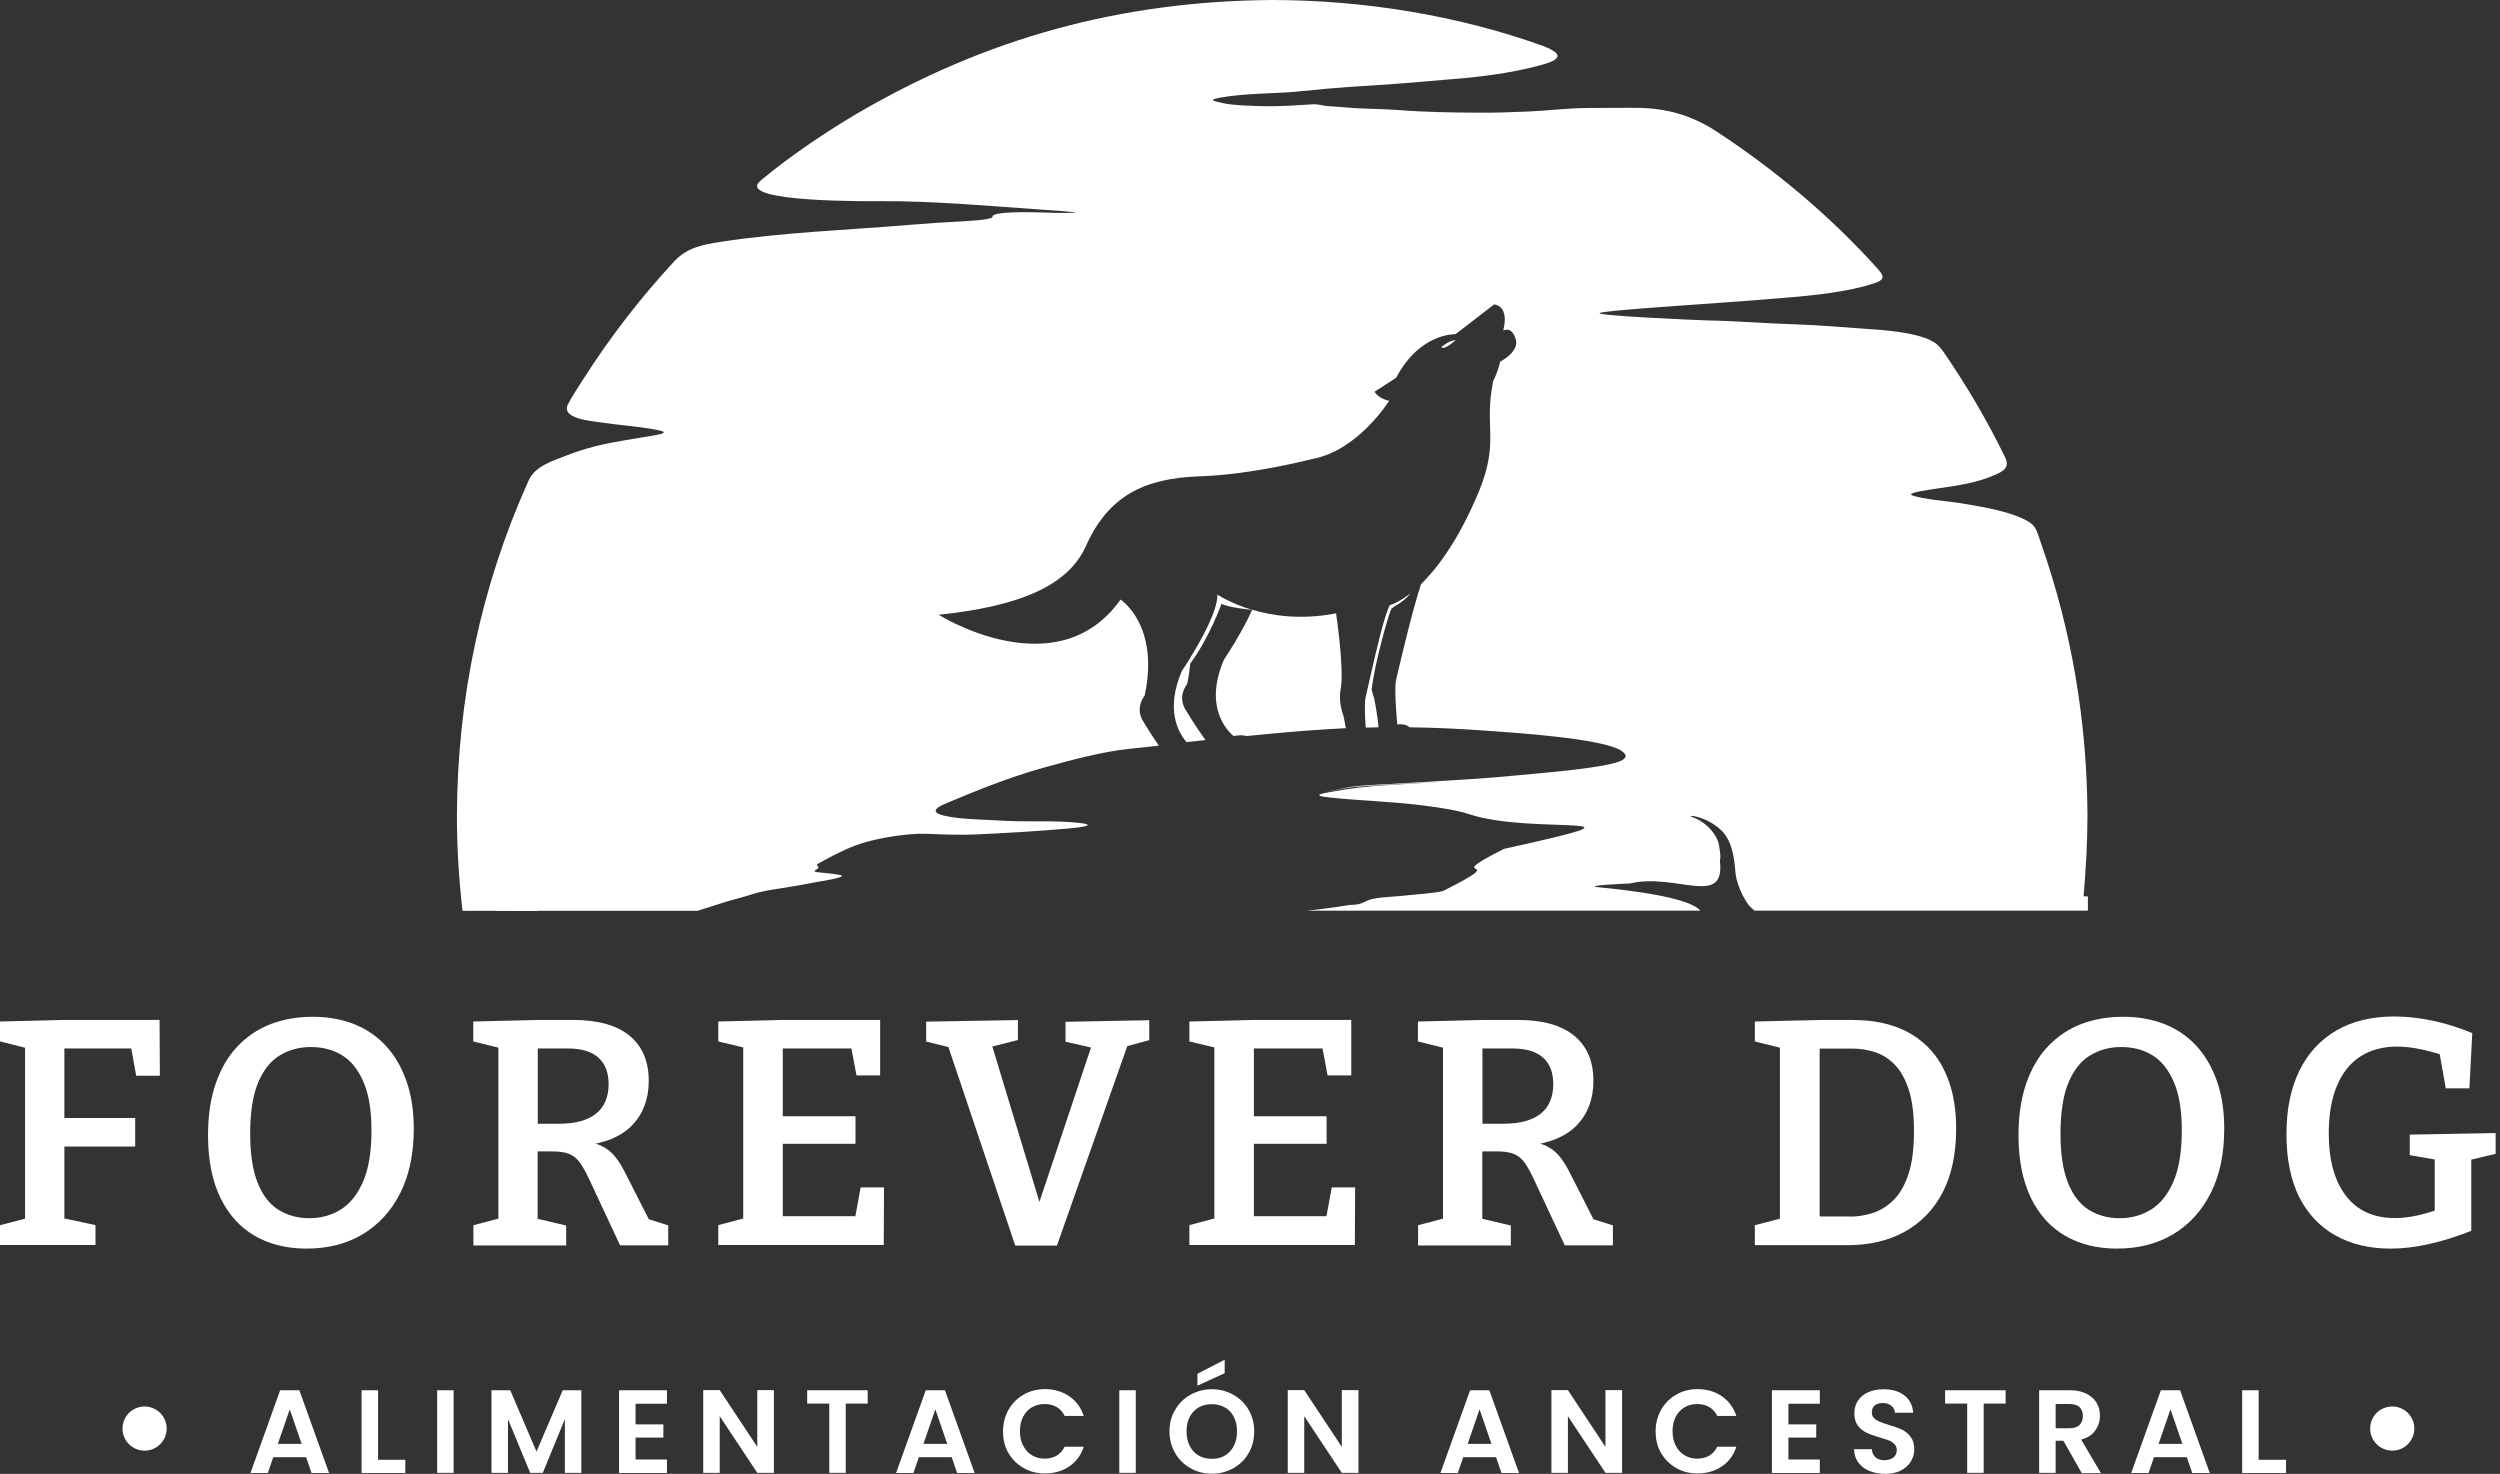 <svg width="497" height="293" viewBox="0 0 497 293" fill="none" xmlns="http://www.w3.org/2000/svg">
<rect x="0" y="0" width="497" height="293" fill="#333333" stroke="none"/>
<path d="M60.853 289.694H54.326L53.243 292.829H49.794L55.694 276.384H59.513L65.413 292.829H61.936L60.853 289.694ZM59.969 287.043L57.603 280.174L55.238 287.043H59.969Z" fill="white"/>
<path d="M75.16 290.207H80.575V292.829H71.882V276.384H75.16V290.207Z" fill="white"/>
<path d="M90.181 276.384V292.801H86.904V276.384H90.181Z" fill="white"/>
<path d="M115.576 276.384V292.801H112.298V282.112L107.909 292.801H105.401L100.983 282.112V292.801H97.705V276.384H101.439L106.655 288.582L111.871 276.384H115.576Z" fill="white"/>
<path d="M126.349 279.063V283.167H131.878V285.789H126.349V290.15H132.591V292.829H123.071V276.384H132.591V279.063H126.349Z" fill="white"/>
<path d="M153.855 292.801H150.548L143.081 281.542V292.801H139.803V276.355H143.081L150.548 287.642V276.355H153.855V292.801Z" fill="white"/>
<path d="M172.495 276.384V279.034H168.134V292.801H164.857V279.034H160.467V276.384H172.495Z" fill="white"/>
<path d="M189.197 289.694H182.67L181.587 292.829H178.139L184.039 276.384H187.858L193.758 292.829H190.28L189.197 289.694ZM188.314 287.043L185.948 280.174L183.582 287.043H188.314Z" fill="white"/>
<path d="M200.512 280.231C201.253 278.949 202.251 277.951 203.505 277.239C204.759 276.526 206.184 276.156 207.751 276.156C209.576 276.156 211.2 276.64 212.568 277.581C213.936 278.521 214.905 279.832 215.447 281.485H211.656C211.286 280.716 210.744 280.117 210.06 279.718C209.376 279.319 208.578 279.12 207.694 279.12C206.725 279.12 205.899 279.348 205.129 279.775C204.388 280.231 203.818 280.858 203.391 281.657C202.963 282.483 202.764 283.424 202.764 284.535C202.764 285.618 202.963 286.559 203.391 287.385C203.818 288.212 204.388 288.839 205.129 289.295C205.87 289.751 206.725 289.979 207.694 289.979C208.578 289.979 209.376 289.78 210.06 289.381C210.744 288.982 211.257 288.383 211.656 287.613H215.447C214.905 289.295 213.936 290.606 212.568 291.518C211.2 292.459 209.576 292.915 207.723 292.915C206.155 292.915 204.73 292.573 203.476 291.832C202.222 291.119 201.225 290.122 200.483 288.867C199.742 287.613 199.4 286.16 199.4 284.535C199.429 282.968 199.771 281.514 200.512 280.231Z" fill="white"/>
<path d="M225.792 276.384V292.801H222.515V276.384H225.792Z" fill="white"/>
<path d="M236.681 291.889C235.399 291.176 234.373 290.179 233.632 288.896C232.891 287.613 232.492 286.16 232.492 284.564C232.492 282.968 232.862 281.514 233.632 280.26C234.373 278.977 235.399 277.98 236.681 277.267C237.964 276.555 239.389 276.184 240.928 276.184C242.467 276.184 243.892 276.555 245.175 277.267C246.458 277.98 247.455 278.977 248.225 280.26C248.966 281.543 249.336 282.968 249.336 284.564C249.336 286.188 248.966 287.613 248.225 288.896C247.484 290.179 246.458 291.176 245.175 291.889C243.892 292.601 242.467 292.972 240.928 292.972C239.389 292.972 237.964 292.63 236.681 291.889ZM243.522 289.352C244.263 288.896 244.862 288.269 245.289 287.442C245.717 286.616 245.916 285.647 245.916 284.564C245.916 283.481 245.717 282.512 245.289 281.685C244.862 280.858 244.291 280.231 243.522 279.804C242.781 279.376 241.897 279.148 240.9 279.148C239.902 279.148 239.047 279.376 238.278 279.804C237.508 280.231 236.938 280.887 236.51 281.685C236.083 282.483 235.883 283.481 235.883 284.564C235.883 285.647 236.083 286.616 236.51 287.442C236.938 288.269 237.537 288.925 238.278 289.352C239.047 289.808 239.902 290.008 240.9 290.008C241.897 290.036 242.781 289.808 243.522 289.352ZM243.465 272.992L238.05 275.472V273.106L243.465 270.313V272.992Z" fill="white"/>
<path d="M270.028 292.801H266.751L259.283 281.542V292.801H256.005V276.355H259.283L266.751 287.642V276.355H270.057V292.801H270.028Z" fill="white"/>
<path d="M297.417 289.694H290.89L289.807 292.829H286.358L292.258 276.384H296.078L301.978 292.829H298.5L297.417 289.694ZM296.505 287.043L294.14 280.174L291.774 287.043H296.505Z" fill="white"/>
<path d="M322.472 292.801H319.166L311.699 281.542V292.801H308.421V276.355H311.699L319.166 287.642V276.355H322.472V292.801Z" fill="white"/>
<path d="M330.252 280.231C330.993 278.949 331.99 277.951 333.244 277.239C334.498 276.526 335.924 276.156 337.491 276.156C339.315 276.156 340.94 276.64 342.308 277.581C343.676 278.521 344.645 279.832 345.187 281.485H341.396C341.025 280.716 340.484 280.117 339.8 279.718C339.116 279.319 338.318 279.12 337.434 279.12C336.465 279.12 335.639 279.348 334.869 279.775C334.128 280.231 333.558 280.858 333.13 281.657C332.703 282.483 332.503 283.424 332.503 284.535C332.503 285.618 332.703 286.559 333.13 287.385C333.558 288.212 334.128 288.839 334.869 289.295C335.61 289.751 336.465 289.979 337.434 289.979C338.318 289.979 339.116 289.78 339.8 289.381C340.484 288.982 340.997 288.383 341.396 287.613H345.187C344.645 289.295 343.676 290.606 342.308 291.518C340.94 292.459 339.315 292.915 337.463 292.915C335.895 292.915 334.47 292.573 333.216 291.832C331.962 291.119 330.964 290.122 330.223 288.867C329.482 287.613 329.14 286.16 329.14 284.535C329.14 282.968 329.511 281.514 330.252 280.231Z" fill="white"/>
<path d="M355.535 279.063V283.167H361.064V285.789H355.535V290.15H361.776V292.829H352.257V276.384H361.776V279.063H355.535Z" fill="white"/>
<path d="M371.58 292.402C370.668 292.003 369.927 291.432 369.414 290.72C368.873 289.979 368.616 289.124 368.587 288.098H372.122C372.179 288.782 372.407 289.295 372.834 289.694C373.262 290.093 373.86 290.292 374.601 290.292C375.371 290.292 375.969 290.093 376.425 289.751C376.853 289.38 377.081 288.896 377.081 288.297C377.081 287.813 376.939 287.414 376.625 287.1C376.34 286.787 375.969 286.53 375.513 286.359C375.057 286.188 374.459 285.989 373.661 285.761C372.606 285.447 371.723 285.134 371.067 284.82C370.412 284.507 369.813 284.051 369.357 283.424C368.872 282.797 368.644 281.97 368.644 280.944C368.644 279.975 368.901 279.12 369.386 278.407C369.87 277.695 370.554 277.125 371.438 276.754C372.321 276.383 373.319 276.184 374.459 276.184C376.14 276.184 377.537 276.583 378.592 277.41C379.646 278.236 380.245 279.376 380.33 280.858H376.71C376.682 280.288 376.454 279.832 375.998 279.462C375.542 279.091 374.972 278.92 374.231 278.92C373.575 278.92 373.062 279.091 372.692 279.405C372.321 279.718 372.122 280.203 372.122 280.83C372.122 281.257 372.264 281.628 372.549 281.913C372.834 282.198 373.205 282.426 373.632 282.625C374.06 282.796 374.658 283.025 375.456 283.253C376.511 283.566 377.395 283.88 378.079 284.193C378.763 284.507 379.333 284.991 379.817 285.618C380.302 286.245 380.558 287.072 380.558 288.098C380.558 288.981 380.33 289.779 379.874 290.549C379.418 291.29 378.763 291.889 377.879 292.345C376.995 292.801 375.969 293 374.744 293C373.518 292.972 372.492 292.772 371.58 292.402Z" fill="white"/>
<path d="M398.715 276.384V279.034H394.354V292.801H391.076V279.034H386.687V276.384H398.715Z" fill="white"/>
<path d="M413.819 292.801L410.2 286.416H408.661V292.801H405.383V276.384H411.539C412.822 276.384 413.876 276.612 414.788 277.068C415.672 277.524 416.356 278.122 416.812 278.892C417.268 279.661 417.468 280.516 417.468 281.457C417.468 282.54 417.154 283.509 416.527 284.393C415.9 285.276 414.96 285.875 413.734 286.188L417.667 292.858H413.819V292.801ZM408.661 283.937H411.425C412.309 283.937 412.993 283.709 413.42 283.281C413.848 282.854 414.076 282.255 414.076 281.485C414.076 280.744 413.848 280.146 413.42 279.747C412.993 279.319 412.309 279.12 411.425 279.12H408.661V283.937Z" fill="white"/>
<path d="M434.741 289.694H428.214L427.131 292.829H423.682L429.582 276.384H433.401L439.301 292.829H435.824L434.741 289.694ZM433.857 287.043L431.492 280.174L429.126 287.043H433.857Z" fill="white"/>
<path d="M449.047 290.207H454.463V292.829H445.741V276.384H449.019V290.207H449.047Z" fill="white"/>
<path d="M30.423 288.056C32.663 287.128 33.726 284.56 32.799 282.321C31.871 280.081 29.303 279.017 27.064 279.945C24.824 280.873 23.76 283.441 24.688 285.68C25.616 287.92 28.183 288.983 30.423 288.056Z" fill="white"/>
<path d="M477.258 288.054C479.497 287.126 480.561 284.558 479.633 282.319C478.705 280.079 476.138 279.015 473.898 279.943C471.658 280.871 470.595 283.439 471.523 285.678C472.45 287.918 475.018 288.981 477.258 288.054Z" fill="white"/>
<path d="M208.747 90.522C208.091 88.783 207.493 87.472 207.493 87.472C207.493 87.472 208.006 88.869 208.747 90.522Z" fill="white"/>
<path d="M0 247.539V243.577L5.871 242.038L4.988 243.178V206.924L6.128 208.577L0 207.038V203.076L12.683 202.762H31.723L31.78 213.85H27.077L25.937 207.551L27.39 208.434H11.515L12.797 207.152V223.398L11.515 222.258H26.877V227.93H11.515L12.797 226.647V243.15L11.771 242.01L18.982 243.549V247.511H0V247.539Z" fill="white"/>
<path d="M60.908 248.223C57.003 248.223 53.583 247.368 50.647 245.687C47.711 243.976 45.431 241.468 43.807 238.105C42.182 234.742 41.355 230.609 41.355 225.678C41.355 221.773 41.868 218.353 42.895 215.389C43.921 212.425 45.346 209.974 47.227 208.007C49.108 206.04 51.303 204.558 53.811 203.589C56.347 202.62 59.141 202.136 62.19 202.136C65.155 202.136 67.862 202.62 70.314 203.561C72.765 204.53 74.845 205.926 76.612 207.807C78.379 209.689 79.748 211.997 80.745 214.762C81.743 217.527 82.256 220.719 82.256 224.396C82.256 229.412 81.344 233.687 79.548 237.222C77.752 240.784 75.244 243.492 72.052 245.401C68.888 247.283 65.183 248.223 60.908 248.223ZM61.506 242.181C63.786 242.181 65.867 241.611 67.72 240.471C69.572 239.331 71.055 237.478 72.166 234.941C73.278 232.405 73.848 228.984 73.848 224.738C73.848 220.776 73.335 217.584 72.28 215.133C71.225 212.681 69.829 210.914 68.033 209.803C66.238 208.691 64.157 208.15 61.791 208.15C59.54 208.15 57.488 208.691 55.635 209.803C53.782 210.914 52.357 212.738 51.303 215.247C50.248 217.783 49.735 221.175 49.735 225.422C49.735 229.383 50.22 232.576 51.189 235.055C52.158 237.535 53.526 239.331 55.293 240.471C57.117 241.611 59.169 242.181 61.506 242.181Z" fill="white"/>
<path d="M94.113 247.539V243.577L100.155 241.981L99.072 243.577V206.924L100.526 208.634L94.085 207.038V203.076L107.224 202.762H113.865C118.824 202.762 122.586 203.789 125.152 205.898C127.688 207.978 128.971 210.971 128.971 214.876C128.971 218.439 127.888 221.374 125.693 223.683C123.499 225.963 120.107 227.36 115.518 227.816V226.932C117.171 227.018 118.539 227.303 119.594 227.816C120.648 228.329 121.532 229.013 122.244 229.896C122.957 230.78 123.612 231.806 124.24 233.06L129.398 243.207L127.175 241.81L132.847 243.606V247.567H123.27L117.485 235.198C116.715 233.488 116.031 232.205 115.404 231.293C114.777 230.381 114.036 229.754 113.095 229.383C112.183 229.013 110.901 228.87 109.247 228.899H105.542L106.882 227.759V243.634L105.799 242.038L112.554 243.634V247.596H94.113V247.539ZM106.939 225.364L105.599 223.398H111.129C114.349 223.398 116.801 222.742 118.482 221.403C120.164 220.063 120.99 218.096 120.99 215.503C120.99 213.251 120.335 211.513 118.995 210.287C117.656 209.061 115.603 208.434 112.839 208.434H105.571L106.91 207.237V225.364H106.939Z" fill="white"/>
<path d="M171.097 236.053H175.743L175.686 247.511H142.794V243.549L148.837 241.953L147.754 243.549V206.895L148.837 208.491L142.794 207.038V203.076L155.478 202.762H174.973V213.793H170.27L169.045 207.294L170.584 208.434H154.338L155.62 207.152V223.198L154.338 221.916H170.071V227.388H154.338L155.62 225.992V243.064L154.338 241.782H171.353L169.814 243.064L171.097 236.053Z" fill="white"/>
<path d="M201.821 247.596L188.197 207.123L190.05 208.52L184.122 207.066V203.104L202.363 202.791V206.753L195.864 208.406L196.805 206.496L207.18 240.727H206.04L217.326 206.952L217.953 208.491L211.825 207.095V203.133L228.471 202.819V206.781L222.599 208.377L224.452 206.981L210.115 247.625H201.821V247.596Z" fill="white"/>
<path d="M264.754 236.053H269.399L269.342 247.511H236.451V243.549L242.494 241.953L241.411 243.549V206.895L242.494 208.491L236.451 207.038V203.076L249.135 202.762H268.63V213.793H263.927L262.701 207.294L264.241 208.434H247.994L249.277 207.152V223.198L247.994 221.916H263.728V227.388H247.994L249.277 225.992V243.064L247.994 241.782H265.01L263.471 243.064L264.754 236.053Z" fill="white"/>
<path d="M281.913 247.539V243.577L287.955 241.981L286.872 243.577V206.924L288.326 208.634L281.884 207.038V203.076L295.024 202.762H301.665C306.624 202.762 310.386 203.789 312.951 205.898C315.488 207.978 316.771 210.971 316.771 214.876C316.771 218.439 315.688 221.374 313.493 223.683C311.298 225.963 307.906 227.36 303.318 227.816V226.932C304.971 227.018 306.339 227.303 307.393 227.816C308.448 228.329 309.332 229.013 310.044 229.896C310.757 230.78 311.412 231.806 312.039 233.06L317.198 243.207L314.975 241.81L320.647 243.606V247.567H311.07L305.284 235.198C304.515 233.488 303.831 232.205 303.204 231.293C302.577 230.381 301.836 229.754 300.895 229.383C299.983 229.013 298.7 228.87 297.047 228.899H293.342L294.682 227.759V243.634L293.599 242.038L300.353 243.634V247.596H281.913V247.539ZM294.71 225.364L293.37 223.398H298.928C302.149 223.398 304.6 222.742 306.282 221.403C307.964 220.063 308.79 218.096 308.79 215.503C308.79 213.251 308.135 211.513 306.795 210.287C305.455 209.061 303.403 208.434 300.638 208.434H293.37L294.71 207.237V225.364Z" fill="white"/>
<path d="M368.643 202.791C371.664 202.791 374.4 203.247 376.88 204.131C379.359 205.014 381.497 206.382 383.293 208.178C385.088 209.973 386.456 212.225 387.425 214.933C388.394 217.64 388.879 220.776 388.879 224.395C388.879 229.44 387.967 233.687 386.171 237.107C384.376 240.528 381.839 243.121 378.618 244.888C375.398 246.655 371.635 247.539 367.332 247.539H348.862V243.577L354.99 241.981L353.85 243.577V206.924L355.047 208.577L348.862 207.038V203.076L362.486 202.762H368.643V202.791ZM367.759 241.867C369.327 241.867 370.866 241.611 372.348 241.126C373.83 240.641 375.198 239.786 376.424 238.589C377.649 237.392 378.647 235.682 379.388 233.459C380.129 231.236 380.499 228.414 380.499 224.908C380.499 221.517 380.157 218.724 379.445 216.586C378.732 214.448 377.82 212.795 376.652 211.627C375.483 210.458 374.2 209.631 372.775 209.175C371.35 208.719 369.897 208.463 368.415 208.463H360.463L361.745 207.18V243.121L360.463 241.839H367.759V241.867Z" fill="white"/>
<path d="M420.83 248.223C416.925 248.223 413.505 247.368 410.569 245.687C407.634 243.976 405.354 241.468 403.729 238.105C402.104 234.742 401.278 230.609 401.278 225.678C401.278 221.773 401.791 218.353 402.817 215.389C403.843 212.425 405.268 209.974 407.149 208.007C409.03 206.04 411.225 204.558 413.733 203.589C416.241 202.62 419.063 202.136 422.113 202.136C425.077 202.136 427.785 202.62 430.236 203.561C432.687 204.53 434.768 205.926 436.535 207.807C438.302 209.689 439.67 211.997 440.668 214.762C441.665 217.527 442.178 220.719 442.178 224.396C442.178 229.412 441.266 233.687 439.47 237.222C437.675 240.784 435.167 243.492 431.974 245.401C428.782 247.283 425.077 248.223 420.83 248.223ZM421.4 242.181C423.68 242.181 425.761 241.611 427.614 240.471C429.466 239.331 430.948 237.478 432.06 234.941C433.171 232.405 433.742 228.984 433.742 224.738C433.742 220.776 433.228 217.584 432.174 215.133C431.119 212.681 429.723 210.914 427.927 209.803C426.132 208.691 424.051 208.15 421.685 208.15C419.434 208.15 417.381 208.691 415.529 209.803C413.676 210.914 412.251 212.738 411.196 215.247C410.142 217.783 409.629 221.175 409.629 225.422C409.629 229.383 410.113 232.576 411.082 235.055C412.052 237.535 413.42 239.331 415.187 240.471C417.011 241.611 419.063 242.181 421.4 242.181Z" fill="white"/>
<path d="M475.241 248.223C471.08 248.223 467.432 247.368 464.325 245.629C461.218 243.891 458.796 241.354 457.085 237.991C455.404 234.599 454.549 230.438 454.549 225.479C454.549 220.548 455.404 216.358 457.114 212.852C458.824 209.375 461.304 206.696 464.496 204.843C467.688 202.991 471.536 202.078 476.011 202.078C478.434 202.078 480.942 202.363 483.564 202.905C486.186 203.447 488.808 204.273 491.487 205.385L490.917 216.358H486.214L484.875 208.776L486.072 209.917C484.447 209.375 482.823 208.919 481.17 208.577C479.516 208.235 477.977 208.064 476.524 208.064C473.674 208.064 471.251 208.719 469.227 210.031C467.204 211.342 465.665 213.28 464.582 215.873C463.498 218.439 462.957 221.602 462.957 225.336C462.957 230.637 464.097 234.77 466.377 237.734C468.657 240.699 471.907 242.152 476.153 242.152C477.521 242.152 478.918 241.981 480.4 241.668C481.854 241.354 483.393 240.927 484.96 240.357L484.02 242.01V229.326L485.302 230.723L479.06 229.64V225.564L496.133 225.251V229.383L490.461 230.723L491.288 229.326V244.689C488.409 245.829 485.616 246.712 482.908 247.311C480.172 247.938 477.607 248.223 475.241 248.223Z" fill="white"/>
<path fill-rule="evenodd" clip-rule="evenodd" d="M271.511 144.647C272.366 144.619 273.193 144.59 274.048 144.59C273.82 141.769 273.164 138.748 273.164 138.748C272.936 138.177 272.794 137.607 272.68 137.094C273.279 131.907 275.872 122.758 276.499 121.276C276.898 120.364 278.523 120.278 280.461 117.913C277.953 119.879 276.3 120.307 276.3 120.307C275.274 122.102 273.592 129.342 272.48 134.244C271.996 136.382 271.625 138.063 271.483 138.633C271.226 139.688 271.34 142.481 271.511 144.647Z" fill="white"/>
<path fill-rule="evenodd" clip-rule="evenodd" d="M286.501 69.032C287.243 69.573 288.782 68.091 289.409 67.607C287.984 67.692 286.501 69.032 286.501 69.032Z" fill="white"/>
<path fill-rule="evenodd" clip-rule="evenodd" d="M236.653 130.71C236.624 131.137 236.624 131.565 236.567 131.992C240.529 126.606 242.838 120.022 242.838 120.022C244.092 120.791 248.937 121.247 248.937 121.247C244.548 119.936 242.011 118.198 242.011 118.198C242.125 121.304 238.79 127.261 236.653 130.71Z" fill="white"/>
<path fill-rule="evenodd" clip-rule="evenodd" d="M414.987 162.033C414.902 143.593 411.909 125.579 405.81 108.165C404.727 105.058 404.869 104.289 401.734 102.92C398.371 101.438 393.126 100.583 389.421 99.985C387.055 99.614 384.376 99.443 382.153 98.987C380.243 98.588 378.448 98.275 381.811 97.648C386.656 96.764 391.502 96.536 396.148 94.598C398.057 93.8 399.71 93.116 398.57 90.807C394.922 83.368 390.903 76.528 386.2 69.716C385.744 69.117 385.345 68.661 384.747 68.205C381.583 66.01 374.144 65.583 370.296 65.326C366.106 65.041 361.66 64.642 357.47 64.5C351.485 64.329 345.471 63.816 339.514 63.702C337.348 63.645 317.682 62.79 317.995 62.248C318.252 61.792 335.752 60.652 337.548 60.51C343.305 60.111 349.062 59.683 354.82 59.199C360.235 58.771 367.503 58.03 372.576 56.32C374.486 55.664 374.743 55.123 373.46 53.641C363.912 42.924 352.34 33.29 340.312 25.538C335.125 22.431 330.166 21.348 324.18 21.433C321.444 21.462 318.822 21.462 316.086 21.462C311.839 21.462 307.906 22.003 303.716 22.174C300.581 22.317 297.075 22.431 293.94 22.402C288.61 22.374 283.08 22.288 277.751 21.861C274.444 21.604 271.11 21.69 267.86 21.376C266.521 21.262 265.352 21.177 264.041 21.091C262.559 21.006 262.245 20.635 260.735 20.749C257.571 20.949 254.864 21.148 251.671 21.12C249.79 21.091 244.802 20.949 243.092 20.493C241.895 20.179 239.729 19.951 242.437 19.438C247.738 18.441 253.581 18.697 258.996 18.099C265.295 17.415 271.452 17.073 277.751 16.645C281.228 16.417 284.591 16.047 288.04 15.79C293.797 15.363 300.011 14.593 305.597 13.139C309.188 12.199 311.953 11.144 306.794 9.149C289.778 3.021 270.996 0.029 252.925 0C222.856 0.228 196.064 7.496 170.099 22.745C163.999 26.364 156.845 31.181 151.402 35.741L151.031 36.083C146.357 40.359 174.089 39.988 175.229 39.988C185.575 39.96 195.551 40.872 205.84 41.584C206.524 41.641 215.673 42.211 213.479 42.297C211.142 42.411 208.348 42.268 205.983 42.211C205.242 42.211 197.119 41.955 197.318 43.095C197.432 43.75 191.361 43.978 190.763 44.035C187.428 44.206 184.321 44.406 180.958 44.691C168.503 45.746 155.591 46.173 143.279 48.083C139.801 48.624 136.752 49.166 134.186 51.788C127.431 59.084 121.418 66.837 116.059 75.217C115.204 76.556 113.494 79.15 112.867 80.461C111.556 83.283 117.741 83.71 119.394 83.967C123.071 84.537 127.203 84.765 130.795 85.506C133.217 85.99 131.194 86.332 130.196 86.532C128.172 86.902 126.234 87.159 124.211 87.529C119.736 88.299 116.601 88.983 112.325 90.665C109.646 91.719 106.369 92.688 105.086 95.538C95.595 116.573 90.921 139.061 90.835 162.09C90.835 168.503 91.234 174.859 91.947 181.073C117.142 181.073 81.714 181.13 106.91 181.101C106.967 181.101 107.024 181.073 107.081 181.073H138.633C140.143 180.588 141.654 180.161 143.136 179.648C145.188 178.964 147.24 178.508 149.292 177.852C151.544 177.111 153.625 176.854 155.962 176.484C158.157 176.142 160.237 175.743 162.403 175.344C163.116 175.201 167.306 174.574 167.42 174.118C166.907 173.748 163.686 173.548 162.859 173.434C162.375 173.377 161.434 173.292 162.289 172.864C163.287 172.38 162.09 172.209 162.546 171.753C162.603 171.696 165.367 170.213 165.653 170.071C166.451 169.672 167.249 169.301 168.018 168.931C170.612 167.705 173.405 166.993 176.198 166.48C178.763 166.024 181.842 165.653 184.435 165.767C187.798 165.91 190.791 166.024 194.154 165.881C200.282 165.596 206.581 165.226 212.681 164.684C213.906 164.57 218.894 164.029 214.362 163.573C211.997 163.316 208.975 163.259 206.553 163.288C203.817 163.288 201.337 163.288 198.601 163.117C195.465 162.917 192.045 162.917 188.967 162.404C185.091 161.777 185.062 160.865 188.654 159.468C193.128 157.587 197.632 155.763 202.22 154.224C204.073 153.597 205.954 153.027 207.835 152.514C212.738 151.146 219.293 149.407 224.281 148.894C226.305 148.695 228.357 148.466 230.38 148.238C228.756 145.901 227.388 143.593 227.388 143.593C225.45 140.743 227.559 138.291 227.559 138.291C230.58 124.24 222.77 119.195 222.77 119.195C210.115 137.009 186.601 122.216 186.601 122.216C202.22 120.592 212.253 116.63 215.844 108.621C220.291 98.674 227.302 95.082 238.532 94.683C248.793 94.398 260.934 91.235 260.934 91.235C270.027 89.553 276.154 79.691 276.154 79.691C273.789 79.121 273.276 77.867 273.276 77.867L277.551 75.103C282.282 66.124 289.351 66.438 289.351 66.438L297.046 60.51C300.153 60.994 298.899 65.44 298.899 65.44V65.554L298.927 65.725C300.495 64.87 301.208 67.094 301.208 67.094C302.433 69.801 298.243 71.882 298.243 71.882C297.645 74.362 296.847 75.73 296.847 75.73C294.823 85.648 298.614 87.928 293.028 99.956C289.322 108.222 285.532 113.181 282.51 116.117C280.772 121.219 277.95 133.446 277.551 135.099C277.095 137.009 277.779 144.02 277.779 144.02C278.976 143.878 279.746 144.163 280.23 144.59C285.133 144.647 290.177 144.875 295.678 145.274C301.008 145.673 318.337 146.756 322.271 149.208C323.04 149.749 323.667 150.319 322.641 151.032C320.218 152.656 305.597 153.739 301.892 154.11C298.671 154.423 295.393 154.708 292.144 154.908C286.615 155.279 281 155.592 275.47 155.906C272.791 156.048 269.342 156.162 266.806 156.761C265.552 157.046 264.44 157.274 263.186 157.502C265.153 157.217 267.148 156.675 269.086 156.476C271.794 156.219 274.615 156.077 277.352 155.906C280.173 155.735 282.995 155.592 285.845 155.449C285.76 155.449 285.674 155.45 285.589 155.478C278.919 155.963 271.879 156.048 265.352 157.302C264.013 157.559 259.994 158.072 264.013 158.499C270.027 159.183 276.155 159.297 282.197 160.038C285.19 160.409 289.351 160.95 292.173 161.891C304.685 166.052 332.617 161.349 298.985 168.76C285.389 175.629 301.664 169.701 286.985 177.082C286.159 177.482 281 177.852 279.717 177.995C279.119 178.052 278.52 178.109 277.922 178.166C276.525 178.28 274.815 178.365 273.475 178.593C270.939 178.992 271.395 179.876 268.345 179.904C264.583 180.503 261.904 180.845 259.709 181.044H338.032C335.21 177.71 317.71 176.455 317.226 176.313C316.057 175.971 322.385 175.714 322.926 175.686C323.297 175.657 323.667 175.629 324.038 175.629C333.158 173.463 343.077 180.56 341.908 171.097C342.193 170.442 341.794 168.104 341.566 167.335C340.911 165.425 339.087 163.63 337.263 162.774C337.234 162.746 335.524 162.176 336.322 162.204C337.263 162.233 338.944 162.86 339.771 163.316C340.711 163.858 341.566 164.428 342.336 165.197C344.303 167.249 344.787 170.499 344.987 173.235C345.129 175.344 346.241 177.909 347.438 179.648C347.723 180.075 348.236 180.56 348.806 181.044H415.073V178.194H414.218C414.674 172.864 414.987 167.477 414.987 162.033Z" fill="white"/>
<path fill-rule="evenodd" clip-rule="evenodd" d="M267.063 142.253C265.895 139.146 266.579 136.724 266.579 136.724C267.177 132.277 265.61 121.931 265.61 121.931C258.769 123.271 253.04 122.444 248.936 121.219C246.855 125.921 243.321 131.137 243.321 131.137C238.789 141.626 245.259 146.329 245.259 146.329C246.342 146.101 247.169 146.129 247.796 146.329C248.965 146.215 250.133 146.101 251.302 145.987C257.088 145.417 262.389 145.018 267.548 144.761C267.32 143.336 267.063 142.253 267.063 142.253Z" fill="white"/>
<path fill-rule="evenodd" clip-rule="evenodd" d="M235.996 136.011C236.424 134.073 236.623 132.306 236.68 130.71C235.711 132.306 234.97 133.36 234.97 133.36C231.635 141.056 234.257 145.645 235.882 147.526C237.136 147.383 238.39 147.241 239.644 147.127C237.706 144.448 235.825 141.313 235.825 141.313C233.887 138.462 235.996 136.011 235.996 136.011Z" fill="white"/>
</svg>
